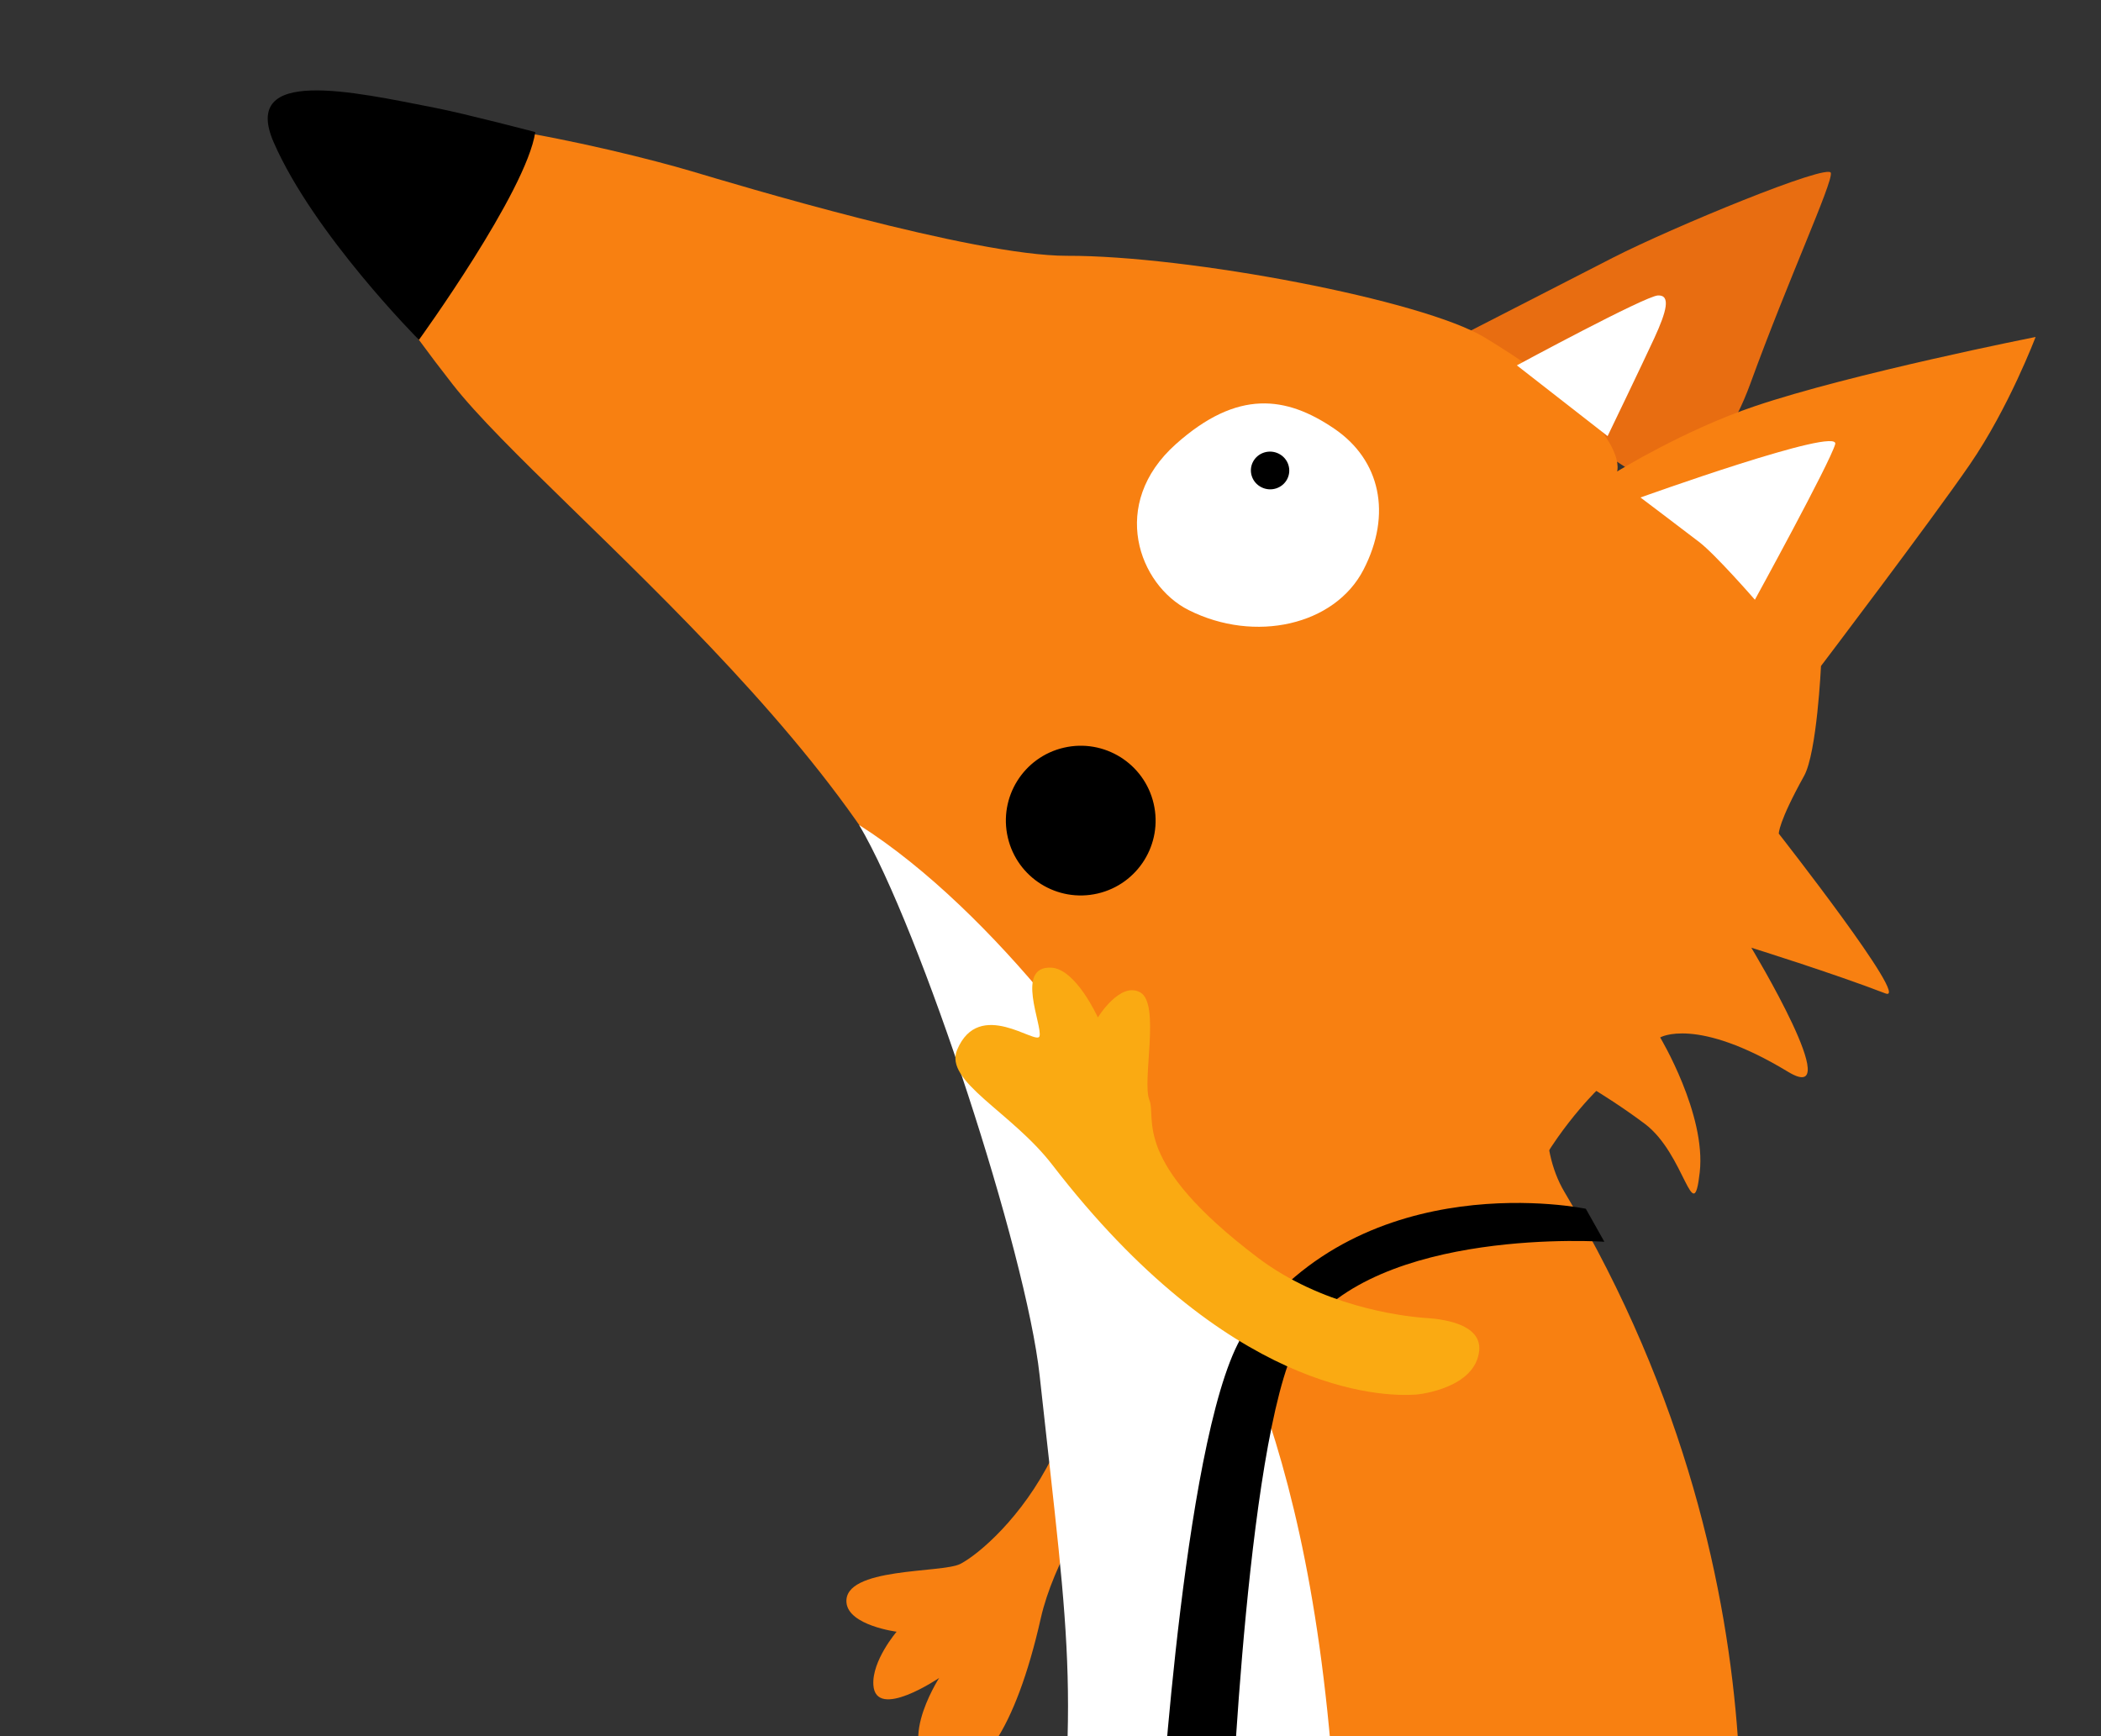 <svg width="346" height="286" viewBox="0 0 346 286" fill="none" xmlns="http://www.w3.org/2000/svg">
<rect x="0" y="0" width="346" height="286" fill="#333333" stroke="none"/>
<g clip-path="url(#clip0)">
<path d="M237.078 57.086C237.078 57.086 255.761 47.486 265.584 42.461C275.414 37.434 301.217 26.797 301.513 28.488C301.809 30.182 294.553 45.877 288.247 63.203C283.089 77.377 274.56 81.411 274.56 81.411L237.078 57.086Z" fill="#E86D11"/>
<path d="M474.165 329.291C433.946 334.818 403.719 326.102 384.446 318.183C370.243 312.344 350.684 303.935 329.066 306.506C311.122 308.641 284.551 325.403 284.551 325.403C284.551 325.403 297.886 263.817 257.669 196.376C255.377 192.537 254.604 188.032 254.637 183.591C254.637 183.591 163.839 193.324 164.162 194.038C187.313 245.579 175.917 299.566 175.215 326.673C174.503 353.782 178.733 388.236 178.733 388.236C178.733 388.236 139.828 382.746 144.647 391.202C149.464 399.656 165.308 393.662 165.308 393.662C165.308 393.662 159.811 403.129 164.233 404.753C168.66 406.377 175.553 397.206 175.553 397.206C175.553 397.206 173.432 404.836 182.419 406.867C191.398 408.903 194.077 403.449 192.932 393.123C191.776 382.798 196.383 345.483 197.18 344.969C198.32 344.241 254.193 351.3 254.193 351.3L253.215 395.354C253.215 395.354 222.452 398.754 225.37 403.609C228.277 408.461 243.405 403.546 243.405 403.546C243.405 403.546 231.517 410.396 238.118 413.176C244.715 415.956 252.099 410.172 252.099 410.172C246.803 424.868 269.971 418.855 267.8 404.925L274.013 348.976C274.013 348.976 292.659 387.096 334.839 391.974C387.367 398.048 461.611 361.98 486.847 341.15C512.803 319.732 503.208 325.297 474.165 329.291Z" fill="#F88011"/>
<path d="M262.884 179.682C262.884 179.682 266.829 182.068 270.858 185.092C277.509 190.062 278.841 202.655 279.918 193.097C281.001 183.541 273.403 170.878 273.403 170.878C273.403 170.878 279.324 167.357 294.468 176.538C304.373 182.543 288.412 156.095 288.412 156.095C288.412 156.095 301.814 160.278 310.496 163.623C314.891 165.317 292.937 137.309 292.937 137.309C292.937 137.309 292.836 135.489 297.099 127.805C299.221 123.999 299.888 109.696 299.888 109.696C299.888 109.696 317.905 85.934 324.366 76.553C330.822 67.171 335.229 55.502 335.229 55.502C335.229 55.502 304.998 61.495 288.981 66.906C277.288 70.852 266.31 77.662 266.31 77.662C266.31 77.662 268.974 70.411 244.508 55.589C234.314 49.404 195.669 42.083 175.737 42.132C160.229 42.175 120.971 30.307 113.83 28.186C101.573 24.551 61.077 14.841 56.938 22.857C52.798 30.882 58.302 42.519 74.546 63.309C90.496 83.711 153.095 131.298 157.625 172.903L182.94 201.417L250.994 197.373C254.85 187.557 262.884 179.682 262.884 179.682Z" fill="#F88011"/>
<path d="M185.349 214.762C185.349 214.762 178.166 230.112 173.258 240.026C168.341 249.94 161.154 256.036 158.155 257.588C155.165 259.148 138.846 258.076 139.403 263.981C139.764 267.737 147.656 268.757 147.656 268.757C147.656 268.757 143.571 273.537 143.83 277.523C144.202 283.466 154.665 276.37 154.665 276.37C154.665 276.37 146.388 289.224 155.508 291.843C161.025 293.423 167.21 285.158 171.405 266.526C175.453 248.562 197.737 223.719 197.737 223.719" fill="#F88011"/>
<path d="M171.211 226.552C176.268 272.986 178.103 279.086 172.216 325.528C185.055 327.209 206.403 328.278 218.581 330.676C220.453 322.947 220.668 314.558 220.329 306.3C217.414 235.092 199.791 214.098 191.41 193.462C186.125 180.444 163.885 150.083 141.492 135.889C151.651 153.106 168.996 206.213 171.211 226.552Z" fill="white"/>
<path d="M71.735 17.775C58.129 15.109 39.58 10.889 45.081 23.463C51.705 38.614 68.992 55.976 68.992 55.976C68.992 55.976 86.672 31.59 88.153 21.754C88.155 21.754 76.677 18.744 71.735 17.775Z" fill="black"/>
<path d="M270.163 81.942C270.163 81.942 303.095 70.099 302.224 73.162C301.361 76.238 289.002 98.781 289.002 98.781C289.002 98.781 282.488 91.298 279.811 89.264C277.147 87.212 270.163 81.942 270.163 81.942Z" fill="white"/>
<path d="M273.039 48.663C275.173 48.572 274.471 51.269 272.448 55.667C270.424 60.059 264.748 71.831 264.748 71.831L249.803 60.178C249.802 60.179 270.924 48.76 273.039 48.663Z" fill="white"/>
<path d="M224.544 93.838C219.821 102.987 206.669 105.98 195.746 100.483C187.544 96.36 182.581 83.021 193.649 73.145C203.8 64.088 211.812 65.212 219.751 70.619C227.323 75.778 229.267 84.685 224.544 93.838Z" fill="white"/>
<path d="M206.341 76.078C205.554 77.604 206.174 79.472 207.735 80.255C209.292 81.038 211.189 80.439 211.98 78.911C212.768 77.385 212.147 75.507 210.59 74.726C209.028 73.941 207.128 74.552 206.341 76.078Z" fill="black"/>
<path d="M202.664 302.113C202.664 302.113 205.446 232.73 214.485 219.712C226.82 201.965 264.212 204.526 264.212 204.526L261.156 199.092C261.156 199.092 224.905 191.507 205.21 219.055C195.21 233.043 191.07 300.823 191.07 300.823L202.664 302.113Z" fill="black"/>
<path d="M243.593 222.526C244.166 217.364 235.357 217.135 234.488 217.063C230.368 216.725 217.605 215.071 207.126 207.138C186.129 191.24 190.533 184.282 189.281 181.173C188.036 178.066 191.129 165.353 187.798 163.465C184.481 161.571 180.8 167.585 180.8 167.585C180.8 167.585 177.201 159.597 173.137 159.382C167.101 159.071 171.712 168.935 171.188 170.681C170.723 172.263 161.256 164.283 157.625 172.91C155.416 178.128 166.557 183.092 173.323 191.888C202.187 229.375 227.347 230.103 233.186 229.7C234.02 229.641 242.922 228.572 243.593 222.526Z" fill="#FAAA12"/>
<path d="M174.825 126.626C174.825 126.626 184.213 131.78 186.092 140.838" stroke="black" stroke-width="1.574" stroke-linecap="round"/>
<ellipse rx="12.33" ry="12.33" transform="matrix(-0.974 0.226 0.226 0.974 177.98 135.16)" fill="black"/>
</g>
<defs>
<clipPath id="clip0">
<rect width="488.999" height="418.844" fill="white" transform="translate(46.227) rotate(6.337)"/>
</clipPath>
</defs>
</svg>
